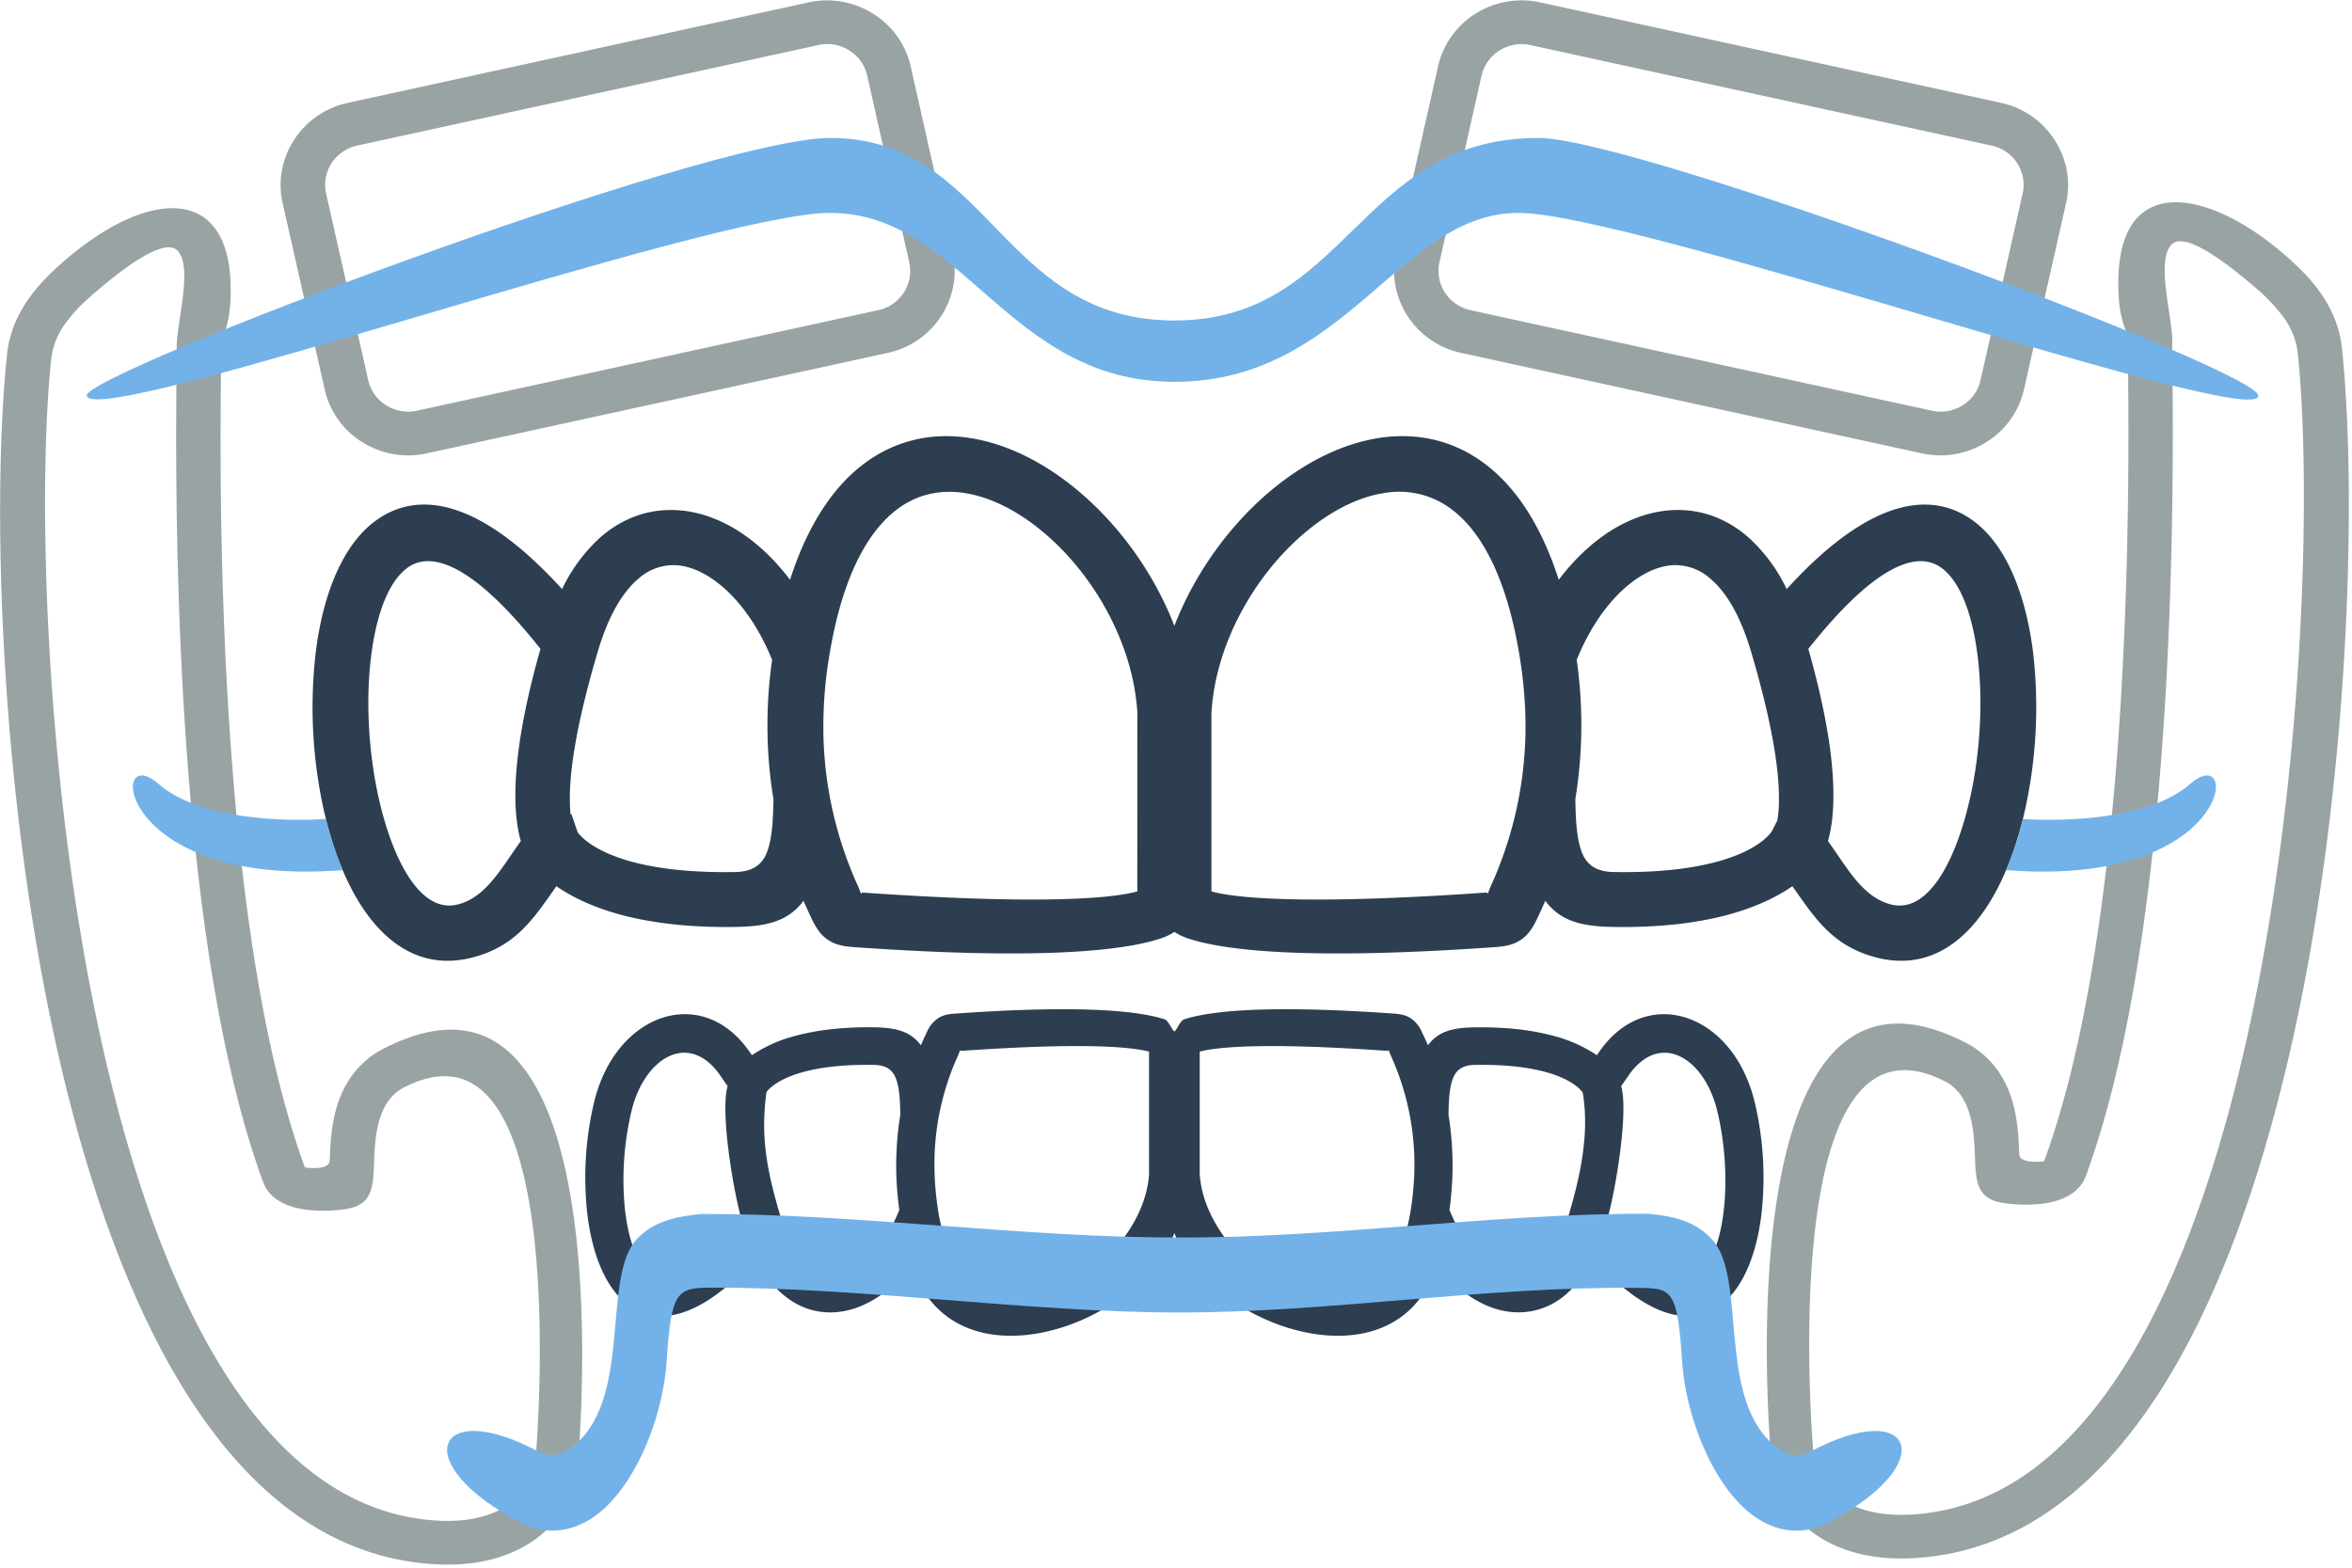 <svg width="48" height="32" viewBox="0 0 48 32" xmlns="http://www.w3.org/2000/svg"><title>icon_Appareil-Fixes</title><g fill="none" fill-rule="evenodd"><path d="M7.193 24.65c-.193.056-.678.098-1.057.025-.347-.067-.65-.229-.767-.547-1.908-5.207-1.793-14.54-1.76-16.961-.04-.486.347-1.674.02-2.044-.166-.188-.63-.06-1.685.843-.201.173-.42.375-.592.613a1.53 1.53 0 0 0-.306.74c-.558 5.254.508 23.288 7.876 23.72.54.03 1.037-.052 1.413-.3.24-.158.436-.388.572-.705.02-.046.9-9.693-2.683-7.826a.723.723 0 0 0-.1.062c-.446.336-.472 1.004-.489 1.446-.018.474-.032.816-.442.934zm-.463-.965c.023-.61.06-1.534.844-2.124.07-.051.145-.099.228-.142 5.124-2.67 3.987 8.849 3.94 8.96-.21.489-.52.848-.903 1.1-.556.366-1.244.492-1.97.45C.68 31.449-.475 13.06.144 7.229c.049-.46.231-.844.47-1.17.22-.304.49-.555.737-.767 1.758-1.503 3.524-1.543 3.344.96a2.228 2.228 0 0 1-.177.714l-.002.16c-.032 2.308-.16 11.61 1.705 16.701.002.005.5.08.509-.142zm34.987.018c1.866-5.091 1.738-14.393 1.706-16.701l-.003-.16a2.23 2.23 0 0 1-.176-.714c-.192-2.667 1.753-2.32 3.344-.96.247.212.517.463.738.766.237.327.42.712.468 1.17.62 5.832-.535 24.221-8.724 24.7-.726.043-1.415-.083-1.97-.449a2.424 2.424 0 0 1-.903-1.1c-.048-.111-1.184-11.63 3.94-8.96.082.043.159.09.228.142.785.59.82 1.513.844 2.124.008.209.507.147.508.142zm.086.848c-.38.073-.864.031-1.057-.025-.41-.118-.424-.46-.442-.934-.018-.442-.044-1.11-.49-1.446a.726.726 0 0 0-.1-.062c-3.582-1.867-2.702 7.78-2.682 7.826.135.317.333.547.572.705.376.248.873.33 1.412.3 7.369-.432 8.434-18.466 7.876-23.72a1.533 1.533 0 0 0-.305-.74 3.68 3.68 0 0 0-.592-.613c-1.056-.902-1.52-1.03-1.685-.843-.327.37.059 1.558.019 2.044.033 2.421.149 11.755-1.76 16.96-.116.32-.42.481-.766.548z" fill="#99A3A4"/><path d="M23.967 21.054c-.055-.037-.12-.22-.196-.246-.23-.076-.629-.156-1.313-.19-.668-.033-1.618-.024-2.97.072-.158.01-.264.038-.36.106a.666.666 0 0 0-.218.284 5.91 5.91 0 0 0-.117.256.813.813 0 0 0-.137-.146c-.193-.16-.438-.214-.812-.22-.671-.01-1.19.062-1.588.168a2.884 2.884 0 0 0-.91.4l-.059-.082c-.96-1.37-2.711-.782-3.157 1.021a6.638 6.638 0 0 0-.14 2.333c.097.774.355 1.446.788 1.793.603.483 1.484.36 2.647-.919.147.298.322.531.514.705.298.268.636.395.986.4.342.004.687-.11 1.009-.326.24-.16.468-.38.671-.648.836 2.604 4.62 1.276 5.362-.644.742 1.92 4.526 3.248 5.362.644.203.268.432.487.672.648.321.215.667.33 1.008.325a1.47 1.47 0 0 0 .986-.4c.193-.173.367-.406.515-.704 1.162 1.28 2.043 1.402 2.647.92.433-.348.69-1.02.788-1.794a6.638 6.638 0 0 0-.14-2.333c-.446-1.803-2.197-2.39-3.158-1.021l-.058.083a2.885 2.885 0 0 0-.91-.401c-.399-.106-.918-.178-1.589-.167-.374.005-.619.058-.812.22a.81.81 0 0 0-.136.145 6.17 6.17 0 0 0-.118-.256.666.666 0 0 0-.217-.284c-.097-.068-.203-.095-.36-.106-1.352-.096-2.303-.105-2.97-.072-.685.034-1.083.114-1.313.19-.077.026-.142.209-.197.246zm.517 2.896v-2.484c.158-.043.459-.09 1.033-.107.598-.018 1.483 0 2.793.091.036.003.023-.032.03-.016a1.5 1.5 0 0 0 .048.121 5.377 5.377 0 0 1 .464 2.6 6.062 6.062 0 0 1-.058.525v.006h-.001c-.53 3.411-4.188 1.376-4.31-.734v-.002zm.001-2.497c.003-.005.002-.003 0 0zm5.147 2.733a6.44 6.44 0 0 0-.071-1.431c.005-.287.016-.568.099-.762.063-.15.188-.252.431-.256 1.86-.033 2.207.561 2.21.568.141.839-.052 1.707-.29 2.511l-.002.005-.003.008c-.147.494-.345.82-.567 1.005a.732.732 0 0 1-.503.185 1.03 1.03 0 0 1-.555-.215c-.315-.227-.602-.614-.8-1.107a6.79 6.79 0 0 0 .05-.51zm3.453-2.017c.05-.068.096-.137.144-.206.638-.933 1.547-.377 1.812.695.157.633.21 1.369.142 2.007-.064.602-.23 1.103-.51 1.313-.35.26-.947.029-1.861-1.127.155-.547.428-2.146.273-2.682zm-9.634 1.78v.003c-.121 2.11-3.78 4.145-4.31.735v-.007a6.062 6.062 0 0 1-.069-1.076 5.382 5.382 0 0 1 .475-2.049c.02-.045.035-.087.048-.121.006-.016-.007.019.03.016 1.31-.091 2.194-.109 2.792-.091.575.017.875.064 1.033.107v2.484zm-.001-2.496c-.002-.003-.003-.005 0 0zm-5.157 2.13a6.44 6.44 0 0 0 .061 1.114c-.198.493-.485.88-.8 1.107a1.03 1.03 0 0 1-.556.215.731.731 0 0 1-.503-.185c-.221-.184-.419-.51-.566-1.002l-.001-.004-.004-.011c-.28-.945-.404-1.627-.282-2.525.062-.087.494-.585 2.201-.555.243.004.368.106.432.256.082.194.094.475.099.762a6.175 6.175 0 0 0-.08.828zm-3.444-1.414c-.154.536.119 2.135.274 2.682-.915 1.156-1.512 1.387-1.861 1.127-.28-.21-.446-.71-.51-1.313a6.057 6.057 0 0 1 .141-2.007c.265-1.072 1.174-1.628 1.813-.695.047.07.094.138.143.206z" fill="#2C3E50"/><path d="M11.003 29.64c.192.103.413.084.625-.066 1.326-.945.616-3.524 1.388-4.303.334-.338.757-.437 1.298-.491 3.149-.012 6.615.49 9.764.48 3.15.01 6.394-.495 9.543-.485.547.045.974.16 1.307.51.76.797.058 3.35 1.377 4.291.212.15.433.17.625.065 2.128-1.152 2.714.234.361 1.447-.444.23-.943.211-1.407-.08-.84-.525-1.473-1.97-1.556-3.235-.096-1.473-.219-1.477-.902-1.484-3.085-.037-6.262.502-9.348.502-3.08 0-6.47-.515-9.551-.507-.709.001-.828.057-.921 1.489-.083 1.264-.717 2.71-1.556 3.235-.464.29-.963.308-1.407.08-2.352-1.213-1.766-2.599.36-1.449" fill="#72B2E9"/><path d="M23.967 19.022c-.08.054-.175.1-.287.136-.337.112-.92.228-1.921.278-.977.049-2.367.036-4.344-.104-.231-.016-.386-.056-.528-.155-.141-.098-.225-.224-.318-.415a9.203 9.203 0 0 1-.171-.375 1.19 1.19 0 0 1-.2.213c-.282.235-.641.312-1.188.321-.982.015-1.741-.09-2.323-.244-.613-.164-1.041-.386-1.332-.587l-.085.121c-.419.596-.797 1.135-1.67 1.344-1.5.358-2.5-1.022-2.95-2.838a9.713 9.713 0 0 1-.205-3.412c.142-1.133.52-2.116 1.154-2.624.883-.707 2.17-.526 3.872 1.344a3.4 3.4 0 0 1 .752-1.03c.435-.392.93-.578 1.443-.585.5-.006 1.005.161 1.475.476.351.236.685.556.982.949.436-1.357 1.1-2.184 1.868-2.6.6-.326 1.255-.399 1.91-.276.633.119 1.264.42 1.843.854.947.708 1.765 1.775 2.223 2.963.459-1.188 1.277-2.255 2.223-2.963.58-.433 1.21-.735 1.843-.854.656-.123 1.31-.05 1.91.276.768.416 1.433 1.243 1.868 2.6.297-.393.631-.713.982-.949.47-.315.976-.482 1.476-.476.512.007 1.007.193 1.442.585a3.4 3.4 0 0 1 .752 1.03c1.702-1.87 2.99-2.05 3.873-1.344.634.508 1.01 1.491 1.154 2.624a9.713 9.713 0 0 1-.206 3.412c-.45 1.816-1.45 3.196-2.949 2.838-.874-.21-1.252-.748-1.67-1.344l-.086-.121c-.29.201-.719.423-1.331.587-.583.155-1.342.26-2.324.244-.546-.009-.905-.086-1.188-.321a1.187 1.187 0 0 1-.2-.213 9.137 9.137 0 0 1-.17.375c-.094.191-.178.317-.318.415-.142.099-.298.139-.528.155-1.978.14-3.368.153-4.344.104-1.002-.05-1.585-.166-1.922-.278a1.164 1.164 0 0 1-.287-.136zm.756-4.46v3.634c.232.064.671.133 1.511.157.876.026 2.17 0 4.086-.133.053-.004.034.047.043.023.019-.05.042-.112.071-.177a7.873 7.873 0 0 0 .679-3.805 8.866 8.866 0 0 0-.085-.766l-.001-.01c-.276-1.777-.858-2.77-1.56-3.196a1.774 1.774 0 0 0-1.213-.226c-.446.067-.905.276-1.338.588-1.158.831-2.105 2.361-2.193 3.908v.003zm.002 3.654c.004.006.002.004 0 0zm7.529-4a9.417 9.417 0 0 1-.104 2.095c.007.419.024.83.144 1.114.094.22.276.369.632.375 2.72.048 3.227-.822 3.233-.831l.113-.221a2.44 2.44 0 0 0 .033-.427c.005-.545-.11-1.472-.571-3.026l-.003-.006-.003-.013c-.216-.723-.506-1.2-.83-1.47a1.07 1.07 0 0 0-.736-.27c-.266.01-.543.12-.812.314-.461.333-.882.899-1.172 1.619.034.24.06.49.076.748zm5.13 1.386c.076.777.007 1.27-.079 1.566.072.099.141.2.21.301.3.438.602.88 1.088.996.708.17 1.26-.781 1.564-2.013.23-.926.307-2.002.207-2.936-.093-.88-.336-1.614-.746-1.92-.51-.38-1.384-.042-2.723 1.649.281.992.422 1.762.48 2.357zm-14.172-1.038v-.005c-.089-1.547-1.036-3.077-2.193-3.908-.434-.312-.892-.52-1.339-.588-.423-.065-.838 0-1.213.226-.702.426-1.283 1.419-1.559 3.196l-.002.01a8.866 8.866 0 0 0-.1 1.574 7.867 7.867 0 0 0 .694 2.997c.03.065.053.127.071.177.01.024-.01-.027.044-.023 1.915.133 3.21.159 4.085.133.84-.024 1.28-.093 1.51-.157v-.038l.002-3.594zm-.002 3.651c-.003.005-.004.007 0 .001zM15.667 15.1a9.417 9.417 0 0 1 .09-1.631c-.291-.72-.711-1.286-1.173-1.619-.268-.194-.546-.305-.812-.314a1.07 1.07 0 0 0-.735.27c-.324.27-.613.746-.829 1.466l-.001.006-.006.017c-.46 1.554-.577 2.48-.571 3.026 0 .13.007.229.015.306l.017-.01.126.37c.091.128.724.857 3.22.813.356-.006.539-.155.632-.375.12-.284.137-.695.145-1.114a8.983 8.983 0 0 1-.118-1.211zm-5.038 2.068c-.086-.296-.154-.79-.079-1.566.058-.595.198-1.365.48-2.357-1.34-1.691-2.213-2.03-2.723-1.649-.41.306-.653 1.04-.747 1.92-.1.934-.022 2.01.207 2.936.305 1.232.857 2.182 1.564 2.013.486-.116.789-.558 1.088-.996.07-.101.138-.202.21-.3z" fill="#2C3E50"/><path d="M40.644 2.972L31.232.92h-.002a.843.843 0 0 0-.627.11.819.819 0 0 0-.367.513l-.859 3.81a.809.809 0 0 0 .112.619c.114.176.297.31.522.36l9.413 2.051c.225.05.45.004.63-.11a.818.818 0 0 0 .365-.513l.86-3.81a.809.809 0 0 0-.112-.619.83.83 0 0 0-.523-.36zM31.45.052L40.84 2.1c.467.102.85.383 1.09.755.24.37.338.83.235 1.288l-.86 3.81a1.71 1.71 0 0 1-.767 1.072 1.76 1.76 0 0 1-1.31.23l-9.413-2.052a1.737 1.737 0 0 1-1.09-.754c-.24-.37-.338-.83-.234-1.29l.867-3.847.001-.002a1.71 1.71 0 0 1 .756-1.032 1.762 1.762 0 0 1 1.312-.23l.022.005zM7.154 2.087L16.506.048a1.76 1.76 0 0 1 1.31.23c.378.236.664.613.768 1.072l.872 3.87v.004c.081.438-.018.872-.247 1.225v.001c-.24.37-.622.651-1.09.753l-.06.013-9.353 2.039-.06.013H8.64a1.761 1.761 0 0 1-1.246-.243h-.002a1.71 1.71 0 0 1-.765-1.072l-.013-.06-.86-3.81V4.08a1.69 1.69 0 0 1 .248-1.225v-.001c.24-.37.622-.65 1.09-.753l.06-.013zM16.702.92L7.289 2.972h-.002a.832.832 0 0 0-.52.36.809.809 0 0 0-.112.618l.86 3.81v.002a.82.82 0 0 0 .367.512c.18.113.404.158.628.11l.06-.014 9.353-2.039h.002a.832.832 0 0 0 .52-.36.808.808 0 0 0 .111-.618l-.858-3.81a.817.817 0 0 0-.366-.514.846.846 0 0 0-.63-.11z" fill="#99A3A4"/><path d="M43.563 16.542c-1.07.274-2.279.175-2.279.175-.091.37-.206.721-.342 1.044 1.059.083 1.884-.01 2.515-.194 2.134-.62 2.043-2.27 1.243-1.567-.298.262-.706.432-1.137.542m-39.192 0c1.07.274 2.28.175 2.28.175.09.37.205.721.342 1.044-1.06.083-1.885-.01-2.515-.194-2.135-.62-2.043-2.27-1.244-1.567.298.262.706.432 1.137.542M16.945 4.346c2.7.002 3.62 3.448 7.022 3.448 3.51 0 4.59-3.447 7.022-3.448 2.338-.002 15.061 4.447 15.1 3.733.027-.518-12.665-5.264-14.692-5.263-3.681 0-3.887 3.726-7.43 3.726-3.543 0-3.775-3.724-7.02-3.726C14.413 2.815 1.654 7.65 1.77 8.079c.188.688 12.697-3.735 15.175-3.733" fill="#72B2E9"/></g></svg>